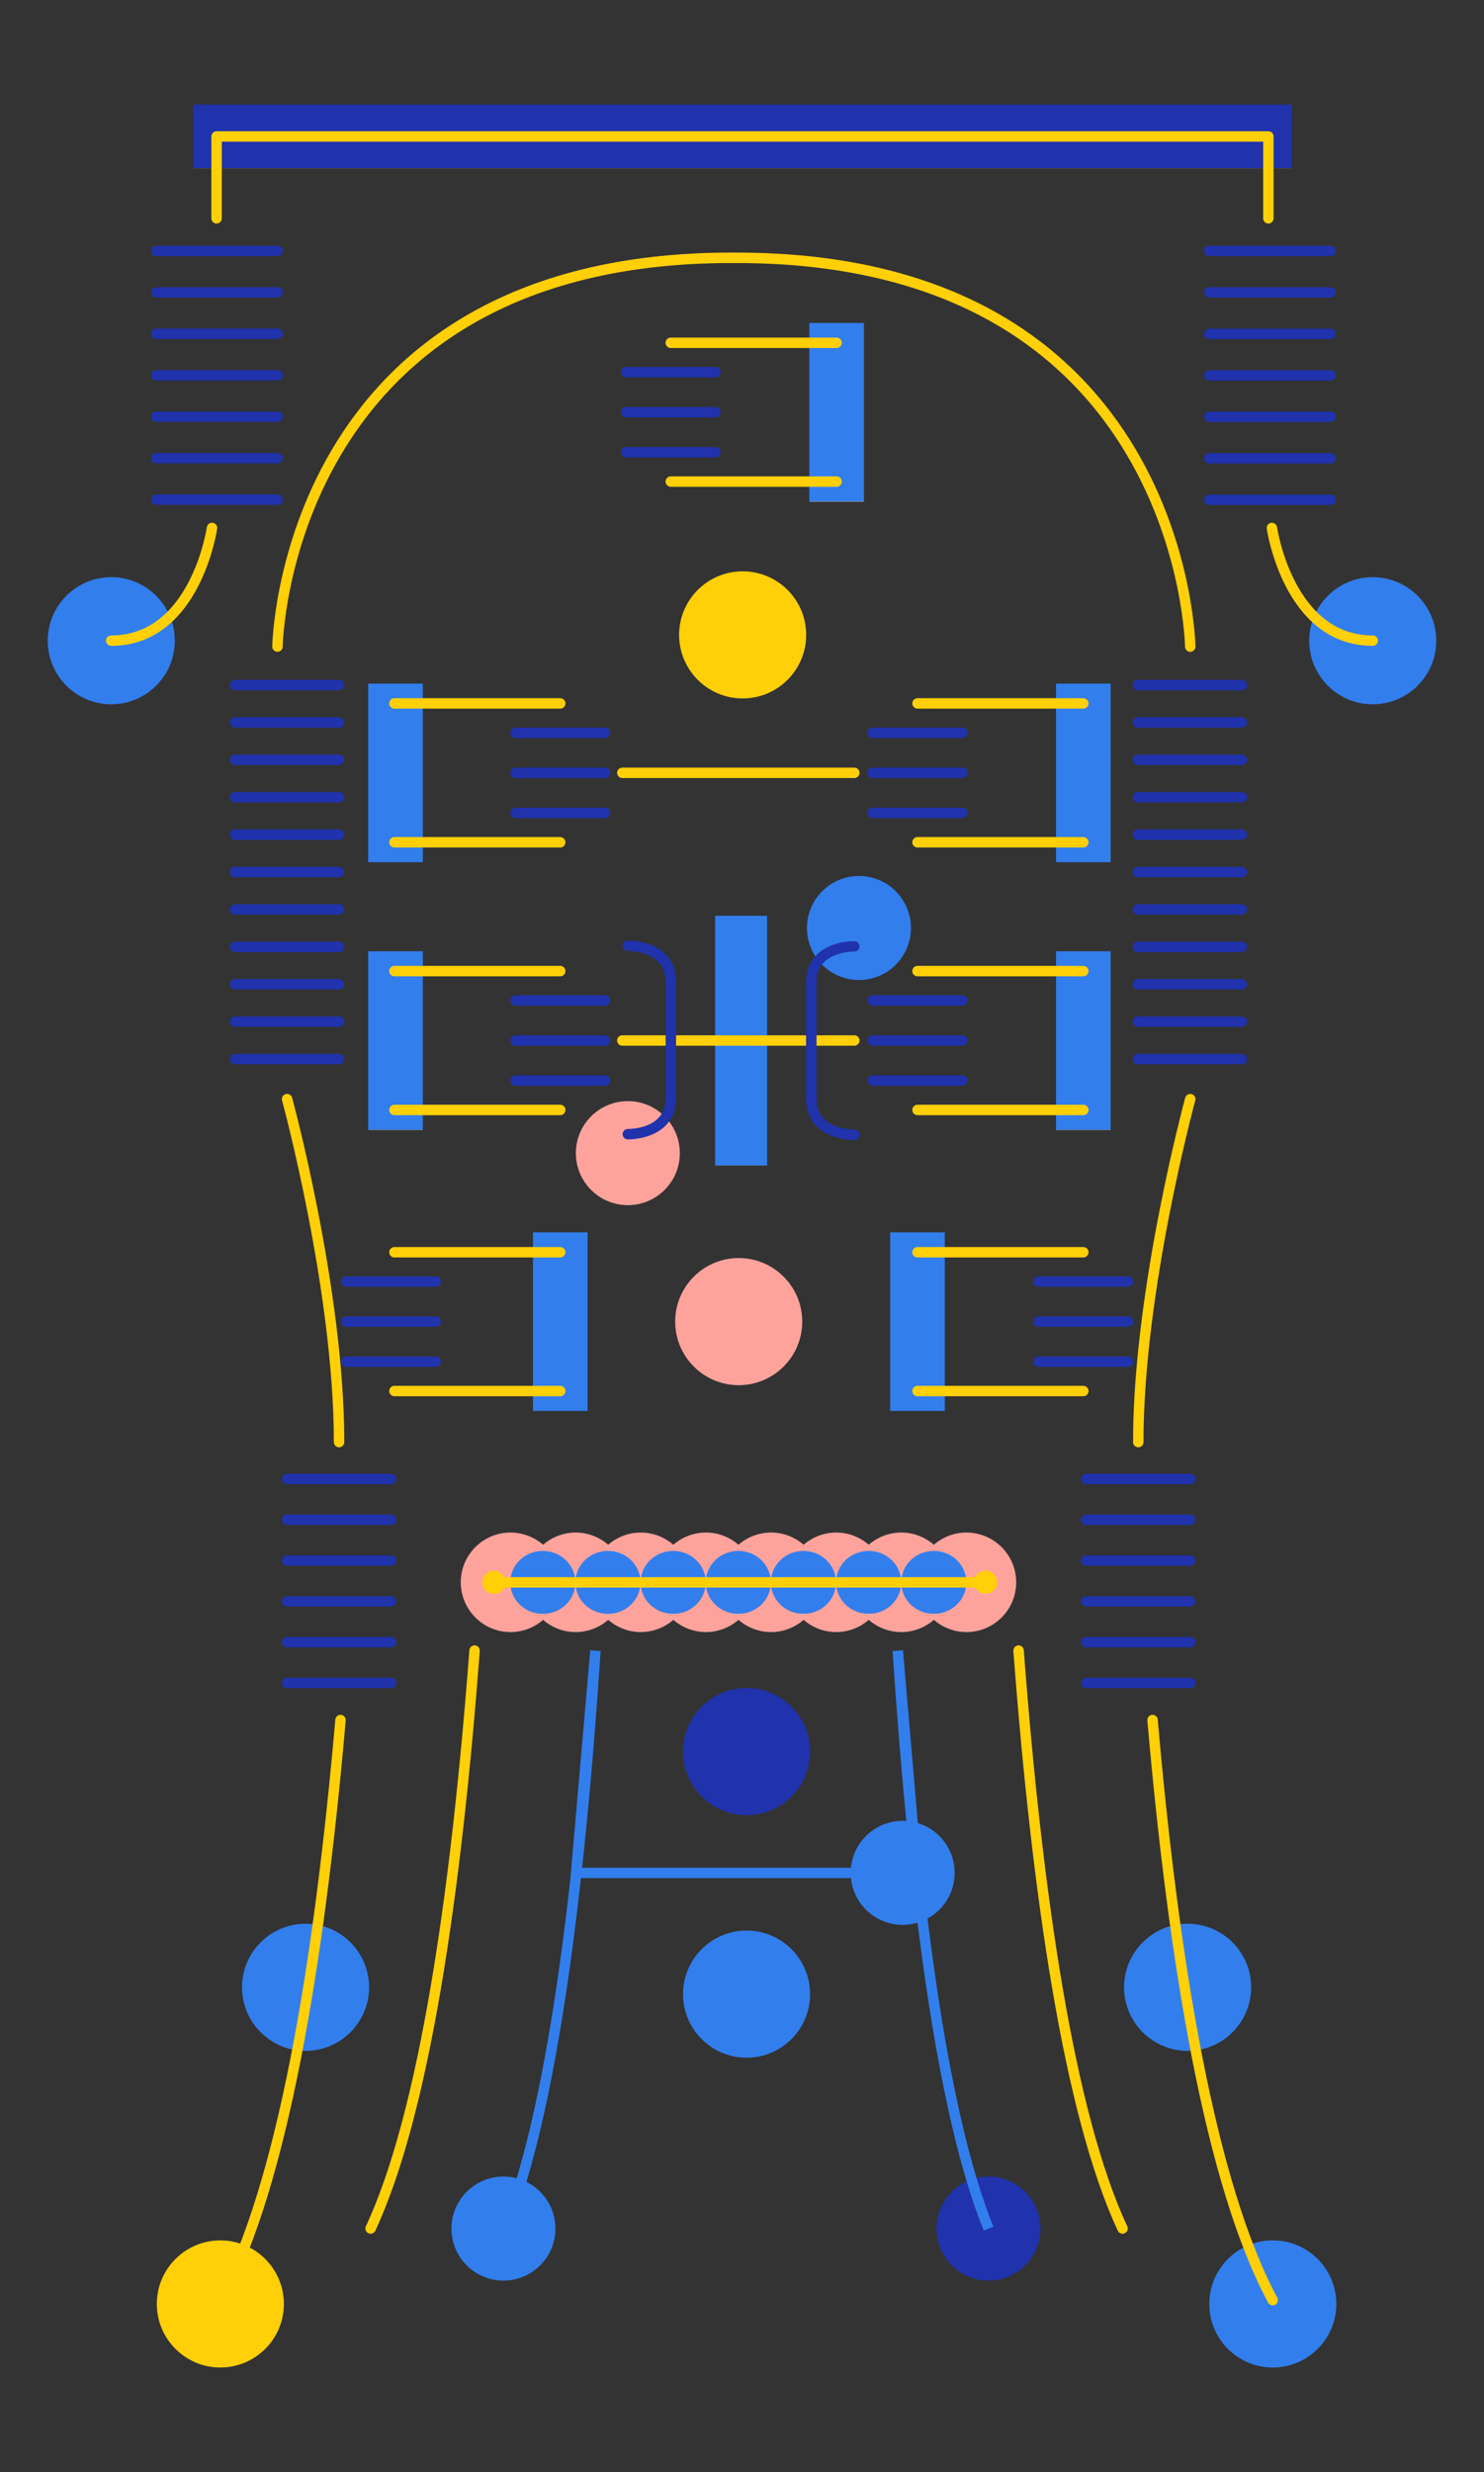 <?xml version="1.0" encoding="UTF-8"?>
<svg id="bot12" xmlns="http://www.w3.org/2000/svg" viewBox="0 0 185 308">
  <rect x="0" y="0" width="185" height="308" fill="#333333" stroke="none"/>
  <defs>
    <style>
      .stroke-width {
        stroke-width: 1.3px;
      }

      .stroke-color-1 {
        stroke: #ffcf08;
      }

      .stroke-color-2 {
        stroke: #fea39c;
      }

      .stroke-color-3 {
        stroke:#327eed;
      }

      .stroke-color-4 {
        stroke: #2032ac;
      }      
    </style>  
    <linearGradient id="color-1" gradientTransform="rotate(90)">
      <stop offset="0%" stop-color="#ffcf08" />
      <stop offset="100%" stop-color="#ffcf08" />
      <stop offset="100%" stop-color="white" />
    </linearGradient>
    <linearGradient id="color-2" gradientTransform="rotate(90)">
      <stop offset="0%" stop-color="#fea39c" />
      <stop offset="100%" stop-color="#fea39c" />
      <stop offset="100%" stop-color="white" />
    </linearGradient>
    <linearGradient id="color-3" gradientTransform="rotate(90)">
      <stop offset="0%" stop-color="#327eed" />
      <stop offset="100%" stop-color="#327eed" />
      <stop offset="100%" stop-color="white" />
    </linearGradient>   
    <linearGradient id="color-4" gradientTransform="rotate(90)">
      <stop offset="0%" stop-color="#2032ac" />
      <stop offset="100%" stop-color="#2032ac" />
      <stop offset="100%" stop-color="white" />
    </linearGradient>  
  </defs>
  <path class="color-1" d="m171.13,87.75c4.37,0,7.92-3.55,7.92-7.92s-3.55-7.92-7.92-7.92-7.92,3.55-7.92,7.92,3.55,7.92,7.92,7.92Z" fill="url(#color-3)"/>
  <path class="color-1" d="m112.53,239.82c3.58,0,6.48-2.9,6.48-6.48s-2.9-6.48-6.48-6.48-6.48,2.9-6.48,6.48,2.9,6.48,6.48,6.48Z" fill="url(#color-3)"/>
  <path class="color-1" d="m62.76,284.14c3.58,0,6.48-2.9,6.48-6.48s-2.9-6.48-6.48-6.48-6.48,2.9-6.48,6.48,2.9,6.48,6.48,6.48Z" fill="url(#color-3)"/>
  <path class="color-1" d="m123.23,284.14c3.58,0,6.48-2.9,6.48-6.48s-2.9-6.48-6.48-6.48-6.48,2.9-6.48,6.48,2.9,6.48,6.48,6.48Z" fill="url(#color-4)"/>
  <path class="color-2" d="m24.09,13.03v7.92h136.93v-7.92H24.09Z" fill="url(#color-4)"/>
  <path stroke-linejoin="round" stroke-linecap="round" class="stroke-width stroke-color-4" d="m29.31,85.35h12.96" fill="none"/>
  <path stroke-linejoin="round" stroke-linecap="round" class="stroke-width stroke-color-4" d="m29.31,90.01h12.96" fill="none"/>
  <path stroke-linejoin="round" stroke-linecap="round" class="stroke-width stroke-color-4" d="m29.31,94.67h12.96" fill="none"/>
  <path stroke-linejoin="round" stroke-linecap="round" class="stroke-width stroke-color-4" d="m29.31,99.33h12.96" fill="none"/>
  <path stroke-linejoin="round" stroke-linecap="round" class="stroke-width stroke-color-4" d="m29.31,103.99h12.96" fill="none"/>
  <path stroke-linejoin="round" stroke-linecap="round" class="stroke-width stroke-color-4" d="m29.31,108.65h12.96" fill="none"/>
  <path stroke-linejoin="round" stroke-linecap="round" class="stroke-width stroke-color-4" d="m29.31,113.31h12.96" fill="none"/>
  <path stroke-linejoin="round" stroke-linecap="round" class="stroke-width stroke-color-4" d="m29.31,117.97h12.96" fill="none"/>
  <path stroke-linejoin="round" stroke-linecap="round" class="stroke-width stroke-color-4" d="m29.31,122.63h12.96" fill="none"/>
  <path stroke-linejoin="round" stroke-linecap="round" class="stroke-width stroke-color-4" d="m29.31,127.29h12.96" fill="none"/>
  <path stroke-linejoin="round" stroke-linecap="round" class="stroke-width stroke-color-4" d="m29.31,131.95h12.96" fill="none"/>
  <path stroke-linejoin="round" stroke-linecap="round" class="stroke-width stroke-color-4" d="m141.85,85.35h12.96" fill="none"/>
  <path stroke-linejoin="round" stroke-linecap="round" class="stroke-width stroke-color-4" d="m141.85,90.01h12.96" fill="none"/>
  <path stroke-linejoin="round" stroke-linecap="round" class="stroke-width stroke-color-4" d="m141.85,94.67h12.96" fill="none"/>
  <path stroke-linejoin="round" stroke-linecap="round" class="stroke-width stroke-color-4" d="m141.85,99.33h12.96" fill="none"/>
  <path stroke-linejoin="round" stroke-linecap="round" class="stroke-width stroke-color-4" d="m141.85,103.99h12.96" fill="none"/>
  <path stroke-linejoin="round" stroke-linecap="round" class="stroke-width stroke-color-4" d="m141.85,108.65h12.96" fill="none"/>
  <path stroke-linejoin="round" stroke-linecap="round" class="stroke-width stroke-color-4" d="m141.85,113.31h12.96" fill="none"/>
  <path stroke-linejoin="round" stroke-linecap="round" class="stroke-width stroke-color-4" d="m141.85,117.97h12.96" fill="none"/>
  <path stroke-linejoin="round" stroke-linecap="round" class="stroke-width stroke-color-4" d="m141.85,122.63h12.96" fill="none"/>
  <path stroke-linejoin="round" stroke-linecap="round" class="stroke-width stroke-color-4" d="m141.85,127.29h12.96" fill="none"/>
  <path stroke-linejoin="round" stroke-linecap="round" class="stroke-width stroke-color-4" d="m135.42,184.27h12.96" fill="none"/>
  <path stroke-linejoin="round" stroke-linecap="round" class="stroke-width stroke-color-4" d="m135.42,189.35h12.96" fill="none"/>
  <path stroke-linejoin="round" stroke-linecap="round" class="stroke-width stroke-color-4" d="m135.42,194.43h12.96" fill="none"/>
  <path stroke-linejoin="round" stroke-linecap="round" class="stroke-width stroke-color-4" d="m135.42,199.52h12.96" fill="none"/>
  <path stroke-linejoin="round" stroke-linecap="round" class="stroke-width stroke-color-4" d="m135.42,204.6h12.96" fill="none"/>
  <path stroke-linejoin="round" stroke-linecap="round" class="stroke-width stroke-color-4" d="m135.42,209.68h12.96" fill="none"/>
  <path stroke-linejoin="round" stroke-linecap="round" class="stroke-width stroke-color-4" d="m35.79,184.27h12.96" fill="none"/>
  <path stroke-linejoin="round" stroke-linecap="round" class="stroke-width stroke-color-4" d="m35.79,189.35h12.96" fill="none"/>
  <path stroke-linejoin="round" stroke-linecap="round" class="stroke-width stroke-color-4" d="m35.79,194.43h12.96" fill="none"/>
  <path stroke-linejoin="round" stroke-linecap="round" class="stroke-width stroke-color-4" d="m35.79,199.52h12.96" fill="none"/>
  <path stroke-linejoin="round" stroke-linecap="round" class="stroke-width stroke-color-4" d="m35.79,204.6h12.96" fill="none"/>
  <path stroke-linejoin="round" stroke-linecap="round" class="stroke-width stroke-color-4" d="m35.79,209.68h12.96" fill="none"/>
  <path stroke-linejoin="round" stroke-linecap="round" class="stroke-width stroke-color-4" d="m141.85,131.95h12.96" fill="none"/>
  <path stroke-linejoin="round" stroke-linecap="round" class="stroke-width stroke-color-1" d="m27,27.2v-10.2h131.12v10.2" fill="none"/>
  <path class="color-1" d="m13.87,87.75c4.37,0,7.92-3.55,7.92-7.92s-3.55-7.92-7.92-7.92-7.92,3.55-7.92,7.92,3.55,7.92,7.92,7.92Z" fill="url(#color-3)"/>
  <path class="color-3" d="m92.58,87.02c4.37,0,7.92-3.55,7.92-7.92s-3.55-7.92-7.92-7.92-7.92,3.55-7.92,7.92,3.55,7.92,7.92,7.92Z" fill="url(#color-1)"/>
  <path class="color-1" d="m107.08,122.1c3.58,0,6.48-2.9,6.48-6.48s-2.9-6.48-6.48-6.48-6.48,2.9-6.48,6.48,2.9,6.48,6.48,6.48Z" fill="url(#color-3)"/>
  <path class="color-1" d="m78.27,150.15c3.58,0,6.48-2.9,6.48-6.48s-2.9-6.48-6.48-6.48-6.48,2.9-6.48,6.48,2.9,6.48,6.48,6.48Z" fill="url(#color-2)"/>
  <path class="color-4" d="m92.09,172.58c4.37,0,7.92-3.55,7.92-7.92s-3.55-7.92-7.92-7.92-7.92,3.55-7.92,7.92,3.55,7.92,7.92,7.92Z" fill="url(#color-2)"/>
  <path class="color-2" d="m93.07,226.15c4.37,0,7.92-3.55,7.92-7.92s-3.55-7.92-7.92-7.92-7.92,3.55-7.92,7.92,3.55,7.92,7.92,7.92Z" fill="url(#color-4)"/>
  <path class="color-1" d="m93.07,256.37c4.37,0,7.92-3.55,7.92-7.92s-3.55-7.92-7.92-7.92-7.92,3.55-7.92,7.92,3.55,7.92,7.92,7.92Z" fill="url(#color-3)"/>
  <path stroke-linejoin="round" stroke-linecap="round" class="stroke-width stroke-color-4" d="m19.49,46.76h15.12" fill="none"/>
  <path stroke-linejoin="round" stroke-linecap="round" class="stroke-width stroke-color-4" d="m19.49,51.92h15.12" fill="none"/>
  <path stroke-linejoin="round" stroke-linecap="round" class="stroke-width stroke-color-4" d="m19.49,57.08h15.12" fill="none"/>
  <path stroke-linejoin="round" stroke-linecap="round" class="stroke-width stroke-color-4" d="m19.49,62.25h15.12" fill="none"/>
  <path stroke-linejoin="round" stroke-linecap="round" class="stroke-width stroke-color-4" d="m150.75,46.77h15.12" fill="none"/>
  <path stroke-linejoin="round" stroke-linecap="round" class="stroke-width stroke-color-4" d="m150.75,51.93h15.12" fill="none"/>
  <path stroke-linejoin="round" stroke-linecap="round" class="stroke-width stroke-color-4" d="m150.75,57.1h15.12" fill="none"/>
  <path stroke-linejoin="round" stroke-linecap="round" class="stroke-width stroke-color-4" d="m150.75,62.27h15.12" fill="none"/>
  <path stroke-linejoin="round" stroke-linecap="round" class="stroke-width stroke-color-4" d="m150.75,31.26h15.12" fill="none"/>
  <path stroke-linejoin="round" stroke-linecap="round" class="stroke-width stroke-color-4" d="m150.75,36.43h15.12" fill="none"/>
  <path stroke-linejoin="round" stroke-linecap="round" class="stroke-width stroke-color-4" d="m150.75,41.6h15.12" fill="none"/>
  <path stroke-linejoin="round" stroke-linecap="round" class="stroke-width stroke-color-4" d="m19.49,31.26h15.12" fill="none"/>
  <path stroke-linejoin="round" stroke-linecap="round" class="stroke-width stroke-color-4" d="m19.49,36.43h15.12" fill="none"/>
  <path stroke-linejoin="round" stroke-linecap="round" class="stroke-width stroke-color-4" d="m19.49,41.59h15.12" fill="none"/>
  <path stroke-linejoin="round" stroke-linecap="round" class="stroke-width stroke-color-1" d="m26.43,65.78s-2.03,14.04-12.57,14.04" fill="none"/>
  <path stroke-linejoin="round" stroke-linecap="round" class="stroke-width stroke-color-1" d="m158.56,65.78s2.03,14.04,12.57,14.04" fill="none"/>
  <path stroke-linejoin="round" stroke-linecap="round" class="stroke-width stroke-color-4" d="m64.27,91.3h11.15" fill="none"/>
  <path stroke-linejoin="round" stroke-linecap="round" class="stroke-width stroke-color-4" d="m64.27,96.29h11.15" fill="none"/>
  <path stroke-linejoin="round" stroke-linecap="round" class="stroke-width stroke-color-4" d="m64.27,101.28h11.15" fill="none"/>
  <path class="color-1" d="m52.71,85.17h-6.81v22.25h6.81v-22.25Z" fill="url(#color-3)"/>
  <path class="color-1" d="m95.63,114.1h-6.48v31.1h6.48v-31.1Z" fill="url(#color-3)"/>
  <path stroke-linejoin="round" stroke-linecap="round" class="stroke-width stroke-color-1" d="m49.17,104.94h20.67" fill="none"/>
  <path stroke-linejoin="round" stroke-linecap="round" class="stroke-width stroke-color-1" d="m49.17,87.64h20.67" fill="none"/>
  <path stroke-linejoin="round" stroke-linecap="round" class="stroke-width stroke-color-4" d="m78.05,46.37h11.14" fill="none"/>
  <path stroke-linejoin="round" stroke-linecap="round" class="stroke-width stroke-color-4" d="m78.05,51.36h11.14" fill="none"/>
  <path stroke-linejoin="round" stroke-linecap="round" class="stroke-width stroke-color-4" d="m78.05,56.35h11.14" fill="none"/>
  <path class="color-1" d="m107.7,40.24h-6.81v22.25h6.81v-22.25Z" fill="url(#color-3)"/>
  <path stroke-linejoin="round" stroke-linecap="round" class="stroke-width stroke-color-1" d="m83.62,60h20.67" fill="none"/>
  <path stroke-linejoin="round" stroke-linecap="round" class="stroke-width stroke-color-1" d="m83.62,42.71h20.67" fill="none"/>
  <path stroke-linejoin="round" stroke-linecap="round" class="stroke-width stroke-color-4" d="m108.8,91.3h11.15" fill="none"/>
  <path stroke-linejoin="round" stroke-linecap="round" class="stroke-width stroke-color-4" d="m108.8,96.29h11.15" fill="none"/>
  <path stroke-linejoin="round" stroke-linecap="round" class="stroke-width stroke-color-4" d="m108.8,101.28h11.15" fill="none"/>
  <path class="color-1" d="m138.46,85.17h-6.81v22.25h6.81v-22.25Z" fill="url(#color-3)"/>
  <path stroke-linejoin="round" stroke-linecap="round" class="stroke-width stroke-color-1" d="m114.38,104.94h20.67" fill="none"/>
  <path stroke-linejoin="round" stroke-linecap="round" class="stroke-width stroke-color-1" d="m114.38,87.64h20.67" fill="none"/>
  <path stroke-linejoin="round" stroke-linecap="round" class="stroke-width stroke-color-1" d="m77.58,96.29h28.92" fill="none"/>
  <path stroke-linejoin="round" stroke-linecap="round" class="stroke-width stroke-color-4" d="m64.27,124.65h11.15" fill="none"/>
  <path stroke-linejoin="round" stroke-linecap="round" class="stroke-width stroke-color-4" d="m64.27,129.64h11.15" fill="none"/>
  <path stroke-linejoin="round" stroke-linecap="round" class="stroke-width stroke-color-4" d="m64.27,134.63h11.15" fill="none"/>
  <path class="color-1" d="m52.71,118.52h-6.81v22.25h6.81v-22.25Z" fill="url(#color-3)"/>
  <path stroke-linejoin="round" stroke-linecap="round" class="stroke-width stroke-color-1" d="m49.17,138.29h20.67" fill="none"/>
  <path stroke-linejoin="round" stroke-linecap="round" class="stroke-width stroke-color-1" d="m49.17,120.99h20.67" fill="none"/>
  <path stroke-linejoin="round" stroke-linecap="round" class="stroke-width stroke-color-4" d="m108.8,124.65h11.15" fill="none"/>
  <path stroke-linejoin="round" stroke-linecap="round" class="stroke-width stroke-color-4" d="m108.8,129.64h11.15" fill="none"/>
  <path stroke-linejoin="round" stroke-linecap="round" class="stroke-width stroke-color-4" d="m108.8,134.63h11.15" fill="none"/>
  <path class="color-1" d="m138.46,118.52h-6.81v22.25h6.81v-22.25Z" fill="url(#color-3)"/>
  <path stroke-linejoin="round" stroke-linecap="round" class="stroke-width stroke-color-1" d="m114.38,138.29h20.67" fill="none"/>
  <path stroke-linejoin="round" stroke-linecap="round" class="stroke-width stroke-color-1" d="m114.38,120.99h20.67" fill="none"/>
  <path stroke-linejoin="round" stroke-linecap="round" class="stroke-width stroke-color-1" d="m77.58,129.64h28.92" fill="none"/>
  <path stroke-linejoin="round" stroke-linecap="round" class="stroke-width stroke-color-4" d="m43.18,159.67h11.15" fill="none"/>
  <path stroke-linejoin="round" stroke-linecap="round" class="stroke-width stroke-color-4" d="m43.18,164.66h11.15" fill="none"/>
  <path stroke-linejoin="round" stroke-linecap="round" class="stroke-width stroke-color-4" d="m43.18,169.65h11.15" fill="none"/>
  <path class="color-1" d="m73.25,153.54h-6.81v22.25h6.81v-22.25Z" fill="url(#color-3)"/>
  <path stroke-linejoin="round" stroke-linecap="round" class="stroke-width stroke-color-1" d="m49.17,173.31h20.67" fill="none"/>
  <path stroke-linejoin="round" stroke-linecap="round" class="stroke-width stroke-color-1" d="m49.17,156.02h20.67" fill="none"/>
  <path stroke-linejoin="round" stroke-linecap="round" class="stroke-width stroke-color-4" d="m129.48,159.67h11.15" fill="none"/>
  <path stroke-linejoin="round" stroke-linecap="round" class="stroke-width stroke-color-4" d="m129.48,164.66h11.15" fill="none"/>
  <path stroke-linejoin="round" stroke-linecap="round" class="stroke-width stroke-color-4" d="m129.48,169.65h11.15" fill="none"/>
  <path class="color-1" d="m117.78,153.54h-6.81v22.25h6.81v-22.25Z" fill="url(#color-3)"/>
  <path stroke-linejoin="round" stroke-linecap="round" class="stroke-width stroke-color-1" d="m114.38,173.31h20.67" fill="none"/>
  <path stroke-linejoin="round" stroke-linecap="round" class="stroke-width stroke-color-1" d="m114.38,156.02h20.67" fill="none"/>
  <path stroke-linejoin="round" stroke-linecap="round" class="stroke-width stroke-color-4" d="m78.27,141.31s5.36.12,5.36-4.49v-14.5c0-4.62-5.36-4.49-5.36-4.49" fill="none"/>
  <path stroke-linejoin="round" stroke-linecap="round" class="stroke-width stroke-color-4" d="m106.5,141.39s-5.36.12-5.36-4.49v-14.5c0-4.62,5.36-4.49,5.36-4.49" fill="none"/>
  <path stroke-linejoin="round" stroke-linecap="round" class="stroke-width stroke-color-1" d="m35.79,136.94s6.48,23.75,6.48,42.73" fill="none"/>
  <path stroke-linejoin="round" stroke-linecap="round" class="stroke-width stroke-color-1" d="m148.38,136.94s-6.48,23.75-6.48,42.73" fill="none"/>
  <path class="color-4" d="m120.48,190.94c-1.56,0-2.97.58-4.06,1.52-1.09-.94-2.51-1.52-4.06-1.52s-2.97.58-4.06,1.52c-1.09-.94-2.51-1.52-4.06-1.52s-2.97.58-4.06,1.52c-1.09-.94-2.51-1.52-4.06-1.52s-2.97.58-4.06,1.52c-1.09-.94-2.51-1.52-4.06-1.52s-2.97.58-4.06,1.52c-1.09-.94-2.51-1.52-4.06-1.52s-2.97.58-4.06,1.52c-1.09-.94-2.51-1.52-4.06-1.52s-2.97.58-4.06,1.52c-1.09-.94-2.51-1.52-4.06-1.52-3.43,0-6.2,2.78-6.2,6.2s2.78,6.2,6.2,6.2c1.56,0,2.97-.58,4.06-1.52,1.09.94,2.51,1.52,4.06,1.52s2.97-.58,4.06-1.52c1.09.94,2.51,1.52,4.06,1.52s2.97-.58,4.06-1.52c1.09.94,2.51,1.52,4.06,1.52s2.97-.58,4.06-1.52c1.09.94,2.51,1.52,4.06,1.52s2.97-.58,4.06-1.52c1.09.94,2.51,1.52,4.06,1.52s2.97-.58,4.06-1.52c1.09.94,2.51,1.52,4.06,1.52s2.97-.58,4.06-1.52c1.09.94,2.51,1.52,4.06,1.52,3.43,0,6.2-2.78,6.2-6.2s-2.78-6.2-6.2-6.2Z" fill="url(#color-2)"/>
  <path class="color-1" d="m67.67,201.07c2.24,0,4.06-1.75,4.06-3.92s-1.82-3.92-4.06-3.92-4.06,1.75-4.06,3.92,1.82,3.92,4.06,3.92Z" fill="url(#color-3)"/>
  <path class="color-1" d="m75.79,201.07c2.24,0,4.06-1.75,4.06-3.92s-1.82-3.92-4.06-3.92-4.06,1.75-4.06,3.92,1.82,3.92,4.06,3.92Z" fill="url(#color-3)"/>
  <path class="color-1" d="m83.92,201.07c2.24,0,4.06-1.75,4.06-3.92s-1.82-3.92-4.06-3.92-4.06,1.75-4.06,3.92,1.82,3.92,4.06,3.92Z" fill="url(#color-3)"/>
  <path class="color-1" d="m92.04,201.07c2.24,0,4.06-1.75,4.06-3.92s-1.82-3.92-4.06-3.92-4.06,1.75-4.06,3.92,1.82,3.92,4.06,3.92Z" fill="url(#color-3)"/>
  <path class="color-1" d="m100.16,201.07c2.24,0,4.06-1.75,4.06-3.92s-1.82-3.92-4.06-3.92-4.06,1.75-4.06,3.92,1.82,3.92,4.06,3.92Z" fill="url(#color-3)"/>
  <path class="color-1" d="m108.29,201.07c2.24,0,4.06-1.75,4.06-3.92s-1.82-3.92-4.06-3.92-4.06,1.75-4.06,3.92,1.82,3.92,4.06,3.92Z" fill="url(#color-3)"/>
  <path class="color-1" d="m116.41,201.07c2.24,0,4.06-1.75,4.06-3.92s-1.82-3.92-4.06-3.92-4.06,1.75-4.06,3.92,1.82,3.92,4.06,3.92Z" fill="url(#color-3)"/>
  <path stroke-linejoin="round" stroke-linecap="round" class="stroke-width stroke-color-1" d="m62.76,197.15h60.11" fill="none"/>
  <path class="color-4" d="m61.58,198.59c.8,0,1.44-.64,1.44-1.44s-.64-1.44-1.44-1.44-1.44.64-1.44,1.44.64,1.44,1.44,1.44Z" fill="url(#color-1)"/>
  <path class="color-4" d="m122.87,198.56c.8,0,1.44-.64,1.44-1.44s-.64-1.44-1.44-1.44-1.44.65-1.44,1.44.65,1.44,1.44,1.44Z" fill="url(#color-1)"/>
  <path class="color-1" d="m158.67,294.97c4.37,0,7.92-3.55,7.92-7.92s-3.55-7.92-7.92-7.92-7.92,3.55-7.92,7.92,3.55,7.92,7.92,7.92Z" fill="url(#color-3)"/>
  <path class="color-4" d="m148.05,255.52c4.37,0,7.92-3.55,7.92-7.92s-3.55-7.92-7.92-7.92-7.92,3.55-7.92,7.92,3.55,7.92,7.92,7.92Z" fill="url(#color-3)"/>
  <path stroke-linejoin="round" stroke-linecap="round" class="stroke-width stroke-color-1" d="m143.68,214.3c2.67,30.57,7.26,57.93,14.98,72.28" fill="none"/>
  <path stroke-linejoin="round" stroke-linecap="round" class="stroke-width stroke-color-1" d="m126.98,205.65c2.31,30.45,6.29,57.71,12.96,72" fill="none"/>
  <path stroke-linejoin="round" stroke-linecap="round" class="stroke-width stroke-color-1" d="m59.16,205.65c-2.31,30.45-6.29,57.71-12.96,72" fill="none"/>
  <path class="stroke-width stroke-color-3" d="m62.91,277.66c5.83-14.29,9.3-41.55,11.32-72l-2.41,27.69h42.48l-2.38-27.69c2.02,30.45,5.49,57.71,11.32,72" fill="none"/>
  <path class="color-1" d="m27.47,294.97c4.37,0,7.92-3.55,7.92-7.92s-3.55-7.92-7.92-7.92-7.92,3.55-7.92,7.92,3.55,7.92,7.92,7.92Z" fill="url(#color-1)"/>s
  <path class="color-3" d="m38.09,255.52c4.37,0,7.92-3.55,7.92-7.92s-3.55-7.92-7.92-7.92-7.92,3.55-7.92,7.92,3.55,7.92,7.92,7.92Z" fill="url(#color-3)"/>
  <path stroke-linejoin="round" stroke-linecap="round" class="stroke-width stroke-color-1" d="m42.45,214.3c-2.67,30.57-7.26,57.93-14.98,72.28" fill="none"/>
  <path stroke-linejoin="round" stroke-linecap="round" class="stroke-width stroke-color-1" d="m148.38,80.56s-.74-48.44-56.57-48.44h-.65c-55.82,0-56.57,48.44-56.57,48.44" fill="none"/>
</svg>